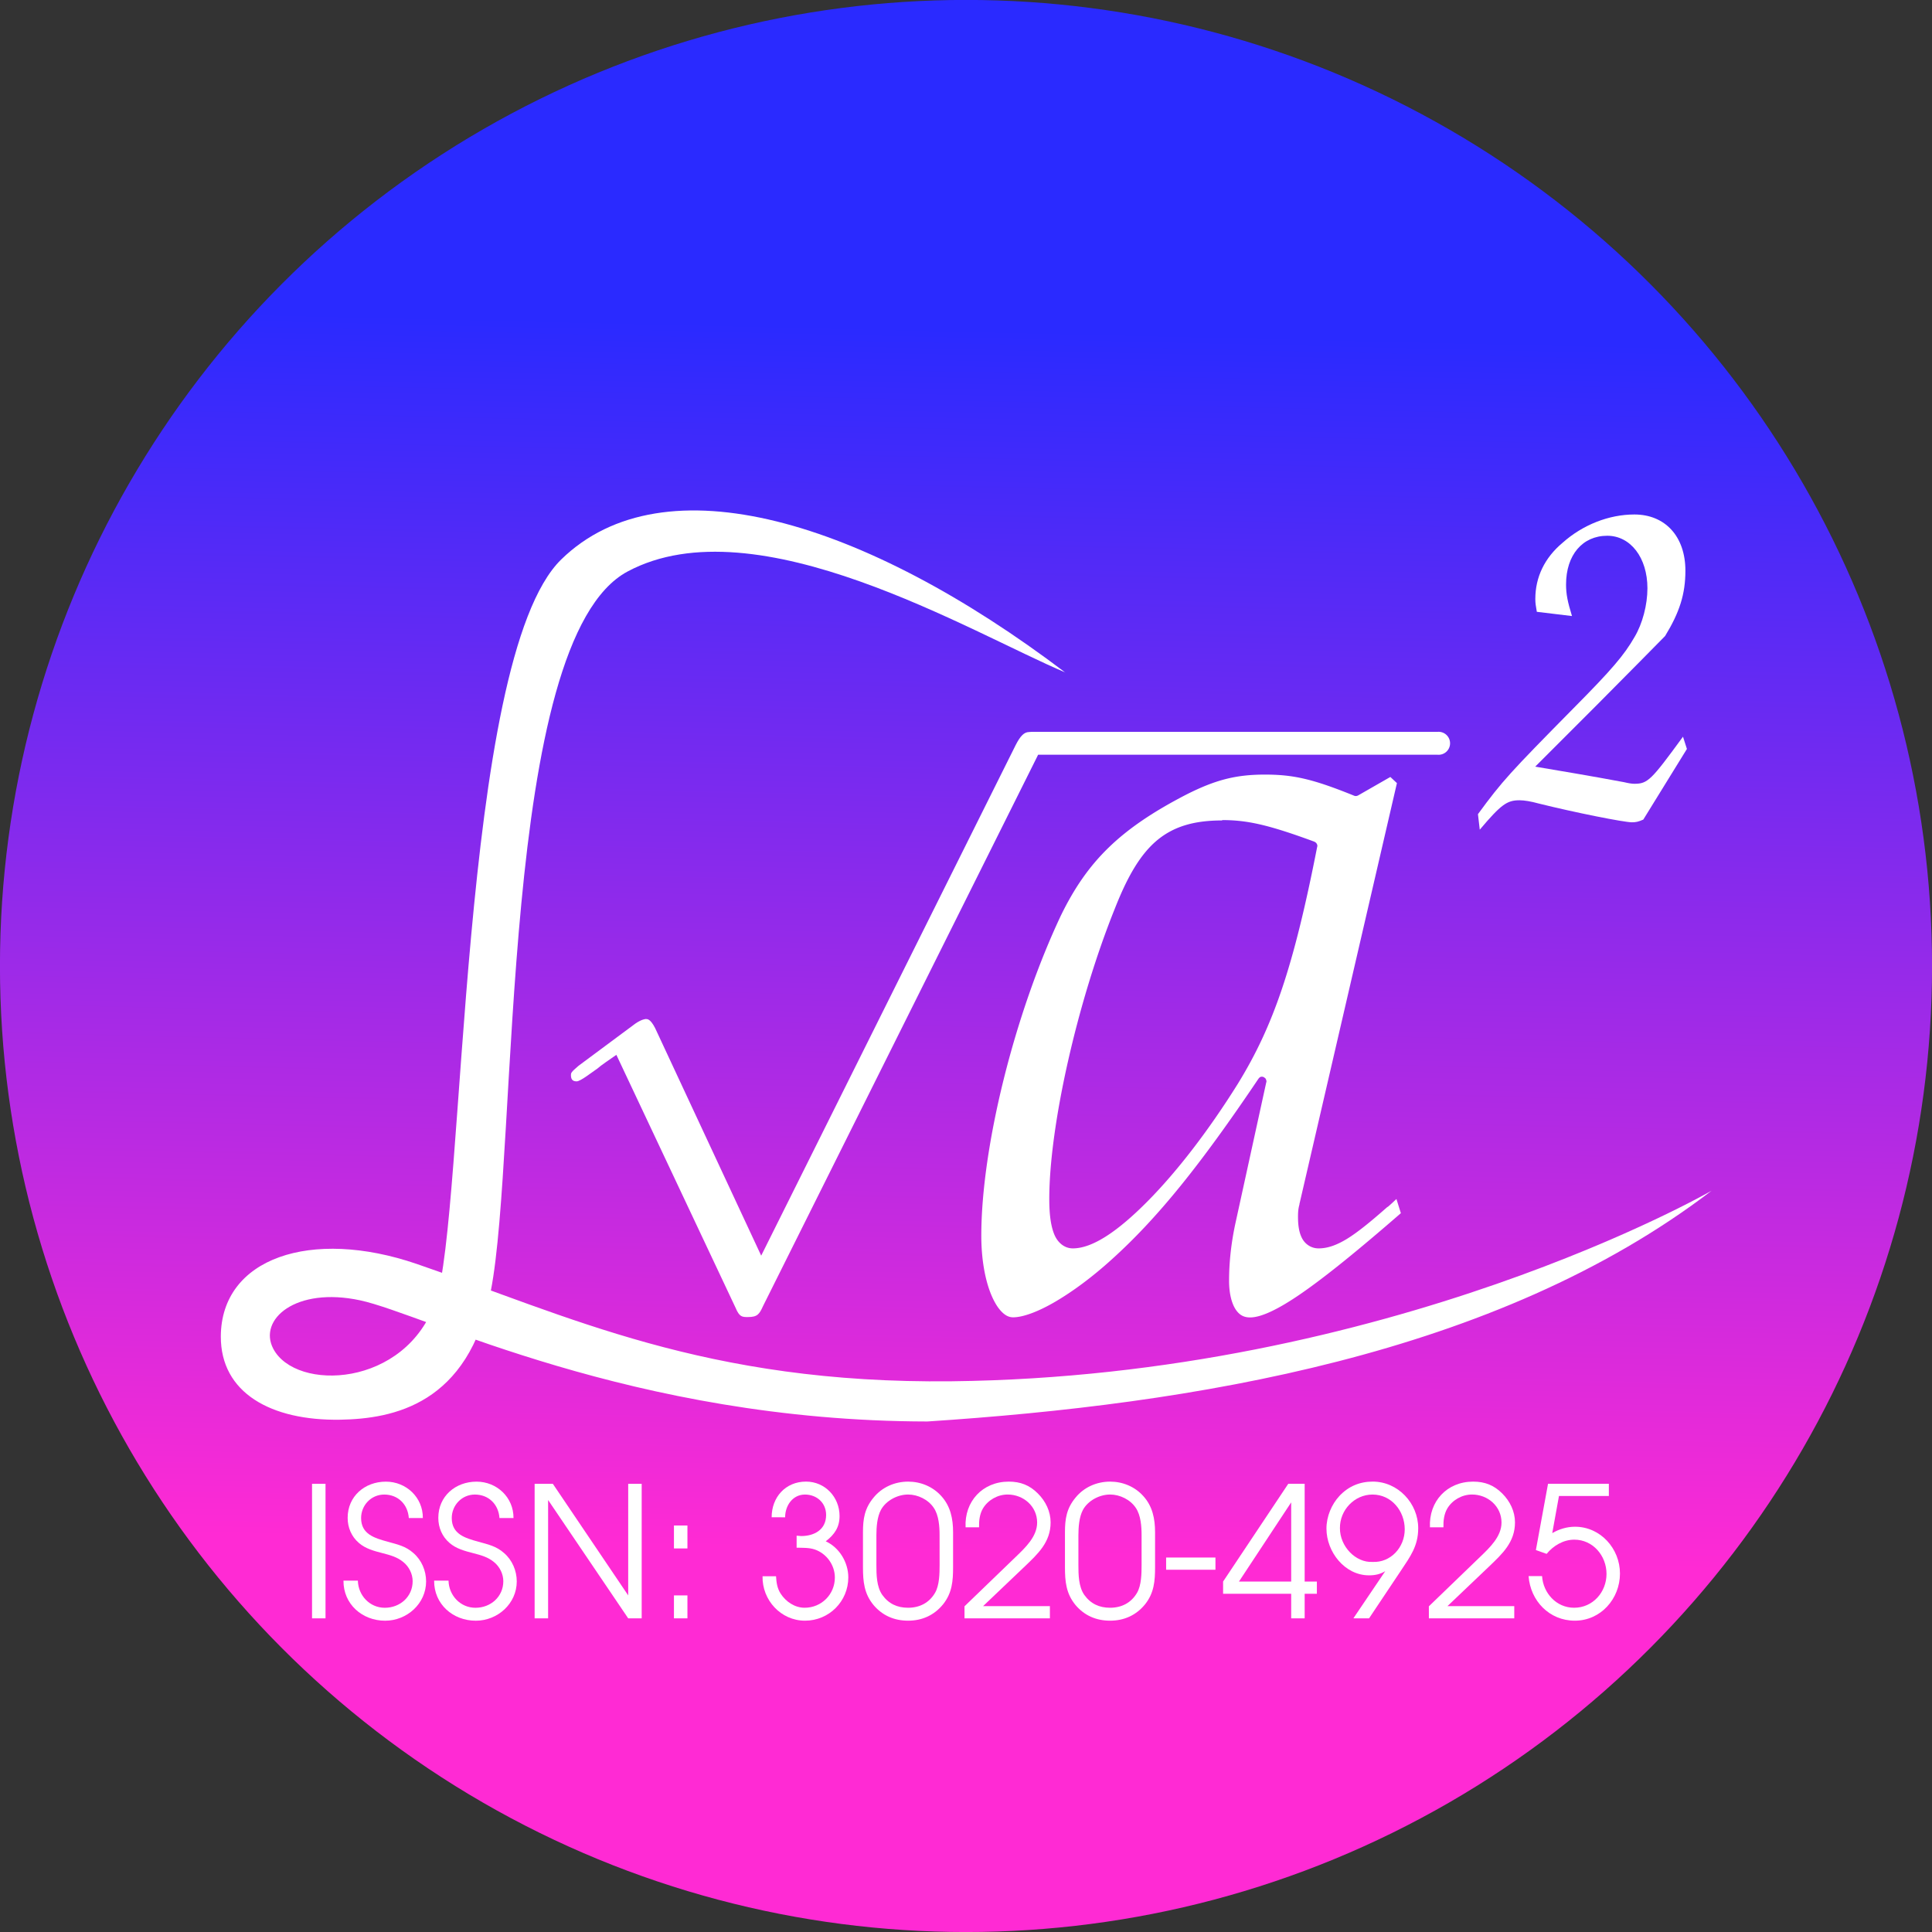 <?xml version="1.0" encoding="UTF-8" standalone="no"?>
<svg
   xmlns:dc="http://purl.org/dc/elements/1.1/"
   xmlns:cc="http://creativecommons.org/ns#"
   xmlns:rdf="http://www.w3.org/1999/02/22-rdf-syntax-ns#"
   xmlns:svg="http://www.w3.org/2000/svg"
   xmlns="http://www.w3.org/2000/svg"
   xmlns:xlink="http://www.w3.org/1999/xlink"
   xmlns:sodipodi="http://sodipodi.sourceforge.net/DTD/sodipodi-0.dtd"
   xmlns:inkscape="http://www.inkscape.org/namespaces/inkscape"
   width="89.25"
   height="89.25"
   viewBox="0 0 66.937 66.937"
   version="1.1"
   id="svg51"
   sodipodi:docname="logo.svg"
   inkscape:version="0.92.3 (2405546, 2018-03-11)">
  <rect x="0" y="0" width="66.937" height="66.937" fill="#333333" stroke="none"/>
  <sodipodi:namedview
     pagecolor="#ffffff"
     bordercolor="#666666"
     borderopacity="1"
     objecttolerance="10"
     gridtolerance="10"
     guidetolerance="10"
     inkscape:pageopacity="0"
     inkscape:pageshadow="2"
     inkscape:window-width="1280"
     inkscape:window-height="751"
     id="namedview53"
     showgrid="false"
     inkscape:zoom="4"
     inkscape:cx="28.092303"
     inkscape:cy="33.208173"
     inkscape:window-x="0"
     inkscape:window-y="0"
     inkscape:window-maximized="1"
     inkscape:current-layer="g2379"
     showguides="true"
     inkscape:guide-bbox="true"
     fit-margin-top="0"
     fit-margin-left="0"
     fit-margin-right="0"
     fit-margin-bottom="0"
     units="px"
     inkscape:snap-bbox="true"
     inkscape:snap-global="true" />
  <defs
     id="defs28">
    <linearGradient
       inkscape:collect="always"
       id="linearGradient854">
      <stop
         style="stop-color:#2a2aff;stop-opacity:1"
         offset="0"
         id="stop850" />
      <stop
         style="stop-color:#ff2ad4;stop-opacity:1"
         offset="1"
         id="stop852" />
    </linearGradient>
    <g
       id="g23">
      <symbol
         overflow="visible"
         id="glyph0-0"
         style="overflow:visible">
        <path
           style="stroke:none"
           d=""
           id="path2"
           inkscape:connector-curvature="0" />
      </symbol>
      <symbol
         overflow="visible"
         id="glyph0-1"
         style="overflow:visible">
        <path
           style="stroke:none"
           d="M 1.797,-0.922 C 2.328,-1.766 2.5,-2.406 2.625,-2.938 2.984,-4.312 3.359,-5.5 3.984,-6.188 4.094,-6.312 4.172,-6.406 4.5,-6.406 c 0.688,0 0.703,0.688 0.703,0.828 0,0.172 -0.047,0.312 -0.047,0.359 0,0.078 0.062,0.078 0.062,0.078 0.172,0 0.438,-0.109 0.688,-0.297 0.172,-0.141 0.266,-0.234 0.266,-0.641 0,-0.547 -0.281,-0.953 -0.844,-0.953 -0.312,0 -1.188,0.078 -2.172,1.062 -0.797,0.828 -1.266,2.625 -1.453,3.359 -0.172,0.703 -0.25,1 -0.562,1.609 -0.062,0.109 -0.328,0.547 -0.469,0.688 C 0.406,-0.062 0.312,0.109 0.312,0.156 c 0,0.016 0.016,0.062 0.094,0.062 0.031,0 0.234,-0.047 0.5,-0.203 0.172,-0.109 0.188,-0.125 0.422,-0.359 0.5,0 0.844,0.094 1.469,0.281 0.516,0.125 1.016,0.281 1.531,0.281 0.812,0 1.625,-0.609 1.938,-1.047 C 6.469,-1.094 6.531,-1.344 6.531,-1.375 c 0,-0.078 -0.062,-0.078 -0.078,-0.078 -0.156,0 -0.391,0.125 -0.562,0.234 C 5.625,-1.047 5.609,-0.984 5.547,-0.812 5.5,-0.656 5.438,-0.578 5.391,-0.516 5.312,-0.406 5.297,-0.406 5.156,-0.406 4.672,-0.406 4.172,-0.547 3.516,-0.734 3.234,-0.812 2.688,-0.969 2.188,-0.969 c -0.125,0 -0.266,0.016 -0.391,0.047 z m 0,0"
           id="path5"
           inkscape:connector-curvature="0" />
      </symbol>
      <symbol
         overflow="visible"
         id="glyph0-2"
         style="overflow:visible">
        <path
           style="stroke:none"
           d="m 3.875,8.516 -1.75,-3.875 C 2.047,4.484 2,4.484 1.969,4.484 c 0,0 -0.062,0 -0.172,0.078 l -0.938,0.719 c -0.125,0.109 -0.125,0.125 -0.125,0.156 0,0.062 0.016,0.109 0.094,0.109 0.062,0 0.234,-0.141 0.344,-0.219 C 1.219,5.281 1.375,5.172 1.484,5.094 l 1.969,4.312 C 3.516,9.562 3.562,9.562 3.656,9.562 c 0.156,0 0.188,-0.047 0.25,-0.188 L 8.438,0 C 8.5,-0.141 8.5,-0.172 8.5,-0.203 8.5,-0.297 8.422,-0.406 8.297,-0.406 c -0.078,0 -0.141,0.062 -0.219,0.219 z m 0,0"
           id="path8"
           inkscape:connector-curvature="0" />
      </symbol>
      <symbol
         overflow="visible"
         id="glyph1-0"
         style="overflow:visible">
        <path
           style="stroke:none"
           d=""
           id="path11"
           inkscape:connector-curvature="0" />
      </symbol>
      <symbol
         overflow="visible"
         id="glyph1-1"
         style="overflow:visible">
        <path
           style="stroke:none"
           d="M 3.719,-3.766 C 3.531,-4.141 3.25,-4.406 2.797,-4.406 c -1.156,0 -2.391,1.469 -2.391,2.922 0,0.938 0.547,1.594 1.312,1.594 0.203,0 0.703,-0.047 1.297,-0.75 0.078,0.422 0.438,0.75 0.906,0.75 0.359,0 0.578,-0.234 0.75,-0.547 0.156,-0.359 0.297,-0.969 0.297,-0.984 0,-0.109 -0.094,-0.109 -0.125,-0.109 -0.094,0 -0.109,0.047 -0.141,0.188 -0.172,0.641 -0.344,1.234 -0.75,1.234 -0.281,0 -0.297,-0.266 -0.297,-0.453 0,-0.219 0.016,-0.312 0.125,-0.75 C 3.891,-1.719 3.906,-1.828 4,-2.203 L 4.359,-3.594 c 0.062,-0.281 0.062,-0.297 0.062,-0.344 0,-0.172 -0.109,-0.266 -0.281,-0.266 -0.25,0 -0.391,0.219 -0.422,0.438 z M 3.078,-1.188 C 3.016,-1 3.016,-0.984 2.875,-0.812 2.438,-0.266 2.031,-0.109 1.75,-0.109 c -0.5,0 -0.641,-0.547 -0.641,-0.938 0,-0.5 0.312,-1.719 0.547,-2.188 0.312,-0.578 0.75,-0.953 1.156,-0.953 0.641,0 0.781,0.812 0.781,0.875 0,0.062 -0.016,0.125 -0.031,0.172 z m 0,0"
           id="path14"
           inkscape:connector-curvature="0" />
      </symbol>
      <symbol
         overflow="visible"
         id="glyph2-0"
         style="overflow:visible">
        <path
           style="stroke:none"
           d=""
           id="path17"
           inkscape:connector-curvature="0" />
      </symbol>
      <symbol
         overflow="visible"
         id="glyph2-1"
         style="overflow:visible">
        <path
           style="stroke:none"
           d="M 3.516,-1.266 H 3.281 c -0.016,0.156 -0.094,0.562 -0.188,0.625 C 3.047,-0.594 2.516,-0.594 2.406,-0.594 H 1.125 c 0.734,-0.641 0.984,-0.844 1.391,-1.172 0.516,-0.406 1,-0.844 1,-1.5 0,-0.844 -0.734,-1.359 -1.625,-1.359 -0.859,0 -1.453,0.609 -1.453,1.25 0,0.344 0.297,0.391 0.375,0.391 0.156,0 0.359,-0.125 0.359,-0.375 0,-0.125 -0.047,-0.375 -0.406,-0.375 C 0.984,-4.219 1.453,-4.375 1.781,-4.375 c 0.703,0 1.062,0.547 1.062,1.109 0,0.609 -0.438,1.078 -0.656,1.328 L 0.516,-0.266 C 0.438,-0.203 0.438,-0.188 0.438,0 h 2.875 z m 0,0"
           id="path20"
           inkscape:connector-curvature="0" />
      </symbol>
    </g>
    <clipPath
       id="clip1">
      <path
         d="m 20,0.609 h 4 V 6 h -4 z m 0,0"
         id="path25"
         inkscape:connector-curvature="0" />
    </clipPath>
    <filter
       style="color-interpolation-filters:sRGB"
       inkscape:label="Drop Shadow"
       id="filter1536">
      <feFlood
         flood-opacity="0.498"
         flood-color="rgb(0,0,0)"
         result="flood"
         id="feFlood1526" />
      <feComposite
         in="flood"
         in2="SourceGraphic"
         operator="in"
         result="composite1"
         id="feComposite1528" />
      <feGaussianBlur
         in="composite1"
         stdDeviation="0.3"
         result="blur"
         id="feGaussianBlur1530" />
      <feOffset
         dx="0.3"
         dy="0.3"
         result="offset"
         id="feOffset1532" />
      <feComposite
         in="SourceGraphic"
         in2="offset"
         operator="over"
         result="composite2"
         id="feComposite1534" />
    </filter>
    <linearGradient
       inkscape:collect="always"
       xlink:href="#linearGradient854"
       id="linearGradient924"
       gradientUnits="userSpaceOnUse"
       x1="5.495"
       y1="-19.606"
       x2="5.219"
       y2="-7.897" />
  </defs>
  <g
     id="surface1"
     transform="translate(-101.472,345.365)">
    <g
       id="g2379">
      <g
         id="g909">
        <g
           style="fill:#ffffff"
           id="g1476-3"
           transform="matrix(3.618,0,0,3.618,114.441,-263.387)">
          <g
             id="g935">
            <circle
               r="9.251"
               cy="-13.503"
               cx="5.688"
               id="path848-5"
               style="opacity:1;fill:url(#linearGradient924);fill-opacity:1;stroke:none;stroke-width:0.055;stroke-linecap:round;stroke-linejoin:round;stroke-miterlimit:4;stroke-dasharray:none;stroke-dashoffset:0;stroke-opacity:1"
               transform="translate(-0.022,0.095)" />
            <path
               id="path4571-6"
               style="color:#000000;font-style:normal;font-variant:normal;font-weight:normal;font-stretch:normal;font-size:medium;line-height:normal;font-family:sans-serif;font-variant-ligatures:normal;font-variant-position:normal;font-variant-caps:normal;font-variant-numeric:normal;font-variant-alternates:normal;font-feature-settings:normal;text-indent:0;text-align:start;text-decoration:none;text-decoration-line:none;text-decoration-style:solid;text-decoration-color:#000000;letter-spacing:normal;word-spacing:normal;text-transform:none;writing-mode:lr-tb;direction:ltr;text-orientation:mixed;dominant-baseline:auto;baseline-shift:baseline;text-anchor:start;white-space:normal;shape-padding:0;clip-rule:nonzero;display:inline;overflow:visible;visibility:visible;opacity:1;isolation:auto;mix-blend-mode:normal;color-interpolation:sRGB;color-interpolation-filters:linearRGB;solid-color:#000000;solid-opacity:1;vector-effect:none;fill:#ffffff;fill-opacity:1;fill-rule:nonzero;stroke:none;stroke-width:0.219;stroke-linecap:round;stroke-linejoin:round;stroke-miterlimit:4;stroke-dasharray:none;stroke-dashoffset:0;stroke-opacity:1;color-rendering:auto;image-rendering:auto;shape-rendering:auto;text-rendering:auto;enable-background:accumulate"
               d="m 6.294,-15.65 a 0.11,0.11 0 0 0 0.01,0.219 h 3.877 a 0.11,0.11 0 1 0 0,-0.219 H 6.304 a 0.11,0.11 0 0 0 -0.01,0 z"
               inkscape:connector-curvature="0" />
            <path
               transform="matrix(1.144,0,0,1.2,-1.04,2.752)"
               d="m 8.363,-14.994 c -0.246,0 -0.416,0.044 -0.654,0.158 -0.559,0.275 -0.832,0.535 -1.053,0.967 -0.39,0.789 -0.666,1.85 -0.666,2.555 0,0.188 0.032,0.355 0.084,0.473 0.026,0.059 0.056,0.105 0.088,0.135 0.031,0.03 0.062,0.043 0.094,0.043 0.082,0 0.209,-0.044 0.354,-0.125 0.145,-0.081 0.309,-0.196 0.473,-0.338 0.381,-0.328 0.736,-0.746 1.227,-1.441 a 0.037,0.037 0 0 1 0.002,-0.002 0.037,0.037 0 0 1 0.008,-0.008 0.037,0.037 0 0 1 0.006,-0.004 0.037,0.037 0 0 1 0.025,0 0.037,0.037 0 0 1 0.01,0.006 0.037,0.037 0 0 1 0.006,0.004 0.037,0.037 0 0 1 0.006,0.01 0.037,0.037 0 0 1 0.004,0.018 0.037,0.037 0 0 1 -0.002,0.006 l -0.26,1.133 c -0.035,0.158 -0.051,0.309 -0.051,0.449 0,0.098 0.02,0.174 0.051,0.223 0.031,0.048 0.069,0.07 0.125,0.07 0.088,0 0.227,-0.058 0.434,-0.195 0.203,-0.134 0.473,-0.343 0.828,-0.637 l -0.037,-0.113 c -0.023,0.02 -0.045,0.041 -0.074,0.064 v -0.002 c -0.144,0.121 -0.25,0.203 -0.34,0.256 -0.09,0.052 -0.164,0.076 -0.238,0.076 -0.055,0 -0.104,-0.027 -0.133,-0.072 -0.028,-0.045 -0.039,-0.104 -0.039,-0.18 0,-0.035 0.002,-0.066 0.012,-0.098 v -0.004 l 0.816,-3.359 -0.055,-0.049 -0.271,0.148 a 0.037,0.037 0 0 1 -0.006,0.002 0.037,0.037 0 0 1 -0.025,0 C 8.763,-14.96 8.601,-14.994 8.363,-14.994 Z m -0.357,0.363 c 0.21,0 0.386,0.037 0.771,0.172 a 0.037,0.037 0 0 1 0.01,0.006 0.037,0.037 0 0 1 0.006,0.004 0.037,0.037 0 0 1 0.004,0.006 0.037,0.037 0 0 1 0.006,0.014 0.037,0.037 0 0 1 -0.002,0.014 c -0.197,0.958 -0.367,1.429 -0.664,1.889 -0.247,0.377 -0.512,0.703 -0.754,0.936 -0.242,0.233 -0.457,0.377 -0.627,0.377 -0.067,0 -0.124,-0.042 -0.154,-0.109 -0.03,-0.068 -0.043,-0.162 -0.043,-0.285 0,-0.582 0.234,-1.572 0.549,-2.318 0.108,-0.262 0.217,-0.438 0.359,-0.549 0.143,-0.111 0.316,-0.154 0.539,-0.154 z"
               id="text4575-1"
               style="font-style:normal;font-weight:normal;font-size:8.933px;line-height:1.25;font-family:sans-serif;letter-spacing:0px;word-spacing:0px;fill:#ffffff;fill-opacity:1;stroke:none;stroke-width:0.223"
               inkscape:original="M 8.3632812 -15.03125 C 8.1131697 -15.03125 7.9345384 -14.985264 7.6933594 -14.869141 C 7.1306083 -14.592231 6.8463608 -14.324414 6.6230469 -13.886719 C 6.2300144 -13.091721 5.953125 -12.029058 5.953125 -11.314453 C 5.953125 -10.930353 6.0861408 -10.626953 6.2558594 -10.626953 C 6.4434431 -10.626953 6.7749641 -10.813768 7.1054688 -11.099609 C 7.4895687 -11.430114 7.8466 -11.850136 8.3378906 -12.546875 L 8.078125 -11.414062 C 8.0423948 -11.253276 8.0253906 -11.099952 8.0253906 -10.957031 C 8.0253906 -10.751582 8.1042929 -10.626953 8.2382812 -10.626953 C 8.4437301 -10.626953 8.8104991 -10.876961 9.5429688 -11.484375 L 9.4804688 -11.671875 C 9.4179409 -11.61828 9.4098972 -11.609949 9.3652344 -11.574219 C 9.0793925 -11.33304 8.9445352 -11.251953 8.8105469 -11.251953 C 8.7212213 -11.251953 8.6757813 -11.323876 8.6757812 -11.466797 C 8.6757812 -11.502527 8.6766143 -11.529843 8.6855469 -11.556641 L 9.5078125 -14.941406 L 9.4179688 -15.021484 L 9.1230469 -14.861328 C 8.7746771 -14.995316 8.6044603 -15.03125 8.3632812 -15.03125 z M 8.0058594 -14.59375 C 8.2113082 -14.59375 8.381525 -14.557816 8.765625 -14.423828 C 8.5691087 -13.468045 8.4002431 -13.002435 8.1054688 -12.546875 C 7.6141781 -11.79654 7.0506338 -11.251953 6.7558594 -11.251953 C 6.6486687 -11.251953 6.5957031 -11.368196 6.5957031 -11.609375 C 6.5957031 -12.181059 6.8279855 -13.17266 7.140625 -13.914062 C 7.3550064 -14.432151 7.5681641 -14.59375 8.0058594 -14.59375 z "
               inkscape:radius="-0.036773764"
               sodipodi:type="inkscape:offset" />
            <g
               id="text861-2"
               style="font-style:normal;font-weight:normal;font-size:4.934px;line-height:1.25;font-family:sans-serif;letter-spacing:0px;word-spacing:0px;fill:#ffffff;fill-opacity:1;stroke:none;stroke-width:0.123"
               transform="scale(0.962,1.039)"
               aria-label="2">
              <path
                 id="path852"
                 style="font-style:normal;font-variant:normal;font-weight:normal;font-stretch:normal;font-family:'URW Chancery L';-inkscape-font-specification:'URW Chancery L';fill:#ffffff;fill-opacity:1;stroke-width:0.123"
                 d="m 11.004,-14.161 c 0.212,-0.232 0.271,-0.271 0.395,-0.271 0.049,0 0.113,0.01 0.192,0.03 0.365,0.084 0.849,0.173 0.928,0.173 0.039,0 0.064,-0.005 0.113,-0.025 l 0.434,-0.651 -0.039,-0.113 c -0.316,0.4 -0.35,0.434 -0.484,0.434 -0.025,0 -0.059,-0.005 -0.104,-0.015 -0.34,-0.059 -0.636,-0.104 -0.883,-0.143 l 0.607,-0.562 0.439,-0.41 0.247,-0.232 c 0.143,-0.217 0.202,-0.385 0.202,-0.602 0,-0.316 -0.202,-0.518 -0.508,-0.518 -0.252,0 -0.513,0.094 -0.715,0.261 -0.178,0.138 -0.271,0.316 -0.271,0.518 0,0.039 0.005,0.064 0.015,0.118 l 0.35,0.039 c -0.044,-0.133 -0.059,-0.202 -0.059,-0.291 0,-0.271 0.163,-0.449 0.41,-0.449 0.232,0 0.4,0.202 0.4,0.484 0,0.153 -0.049,0.326 -0.128,0.449 -0.104,0.168 -0.227,0.301 -0.607,0.656 -0.636,0.597 -0.71,0.671 -0.952,0.977 z" />
            </g>
          </g>
          <g
             transform="matrix(0.58,0,0,0.562,-2.528,-17.351)"
             id="g36-2"
             style="fill:#ffffff;fill-opacity:1;stroke:none;stroke-width:0.433;stroke-miterlimit:4;stroke-dasharray:none">
            <use
               height="100%"
               width="100%"
               id="use34-9"
               y="3.436"
               x="6.871"
               xlink:href="#glyph0-2"
               style="fill:#ffffff;fill-opacity:1;stroke:none;stroke-width:0.433;stroke-miterlimit:4;stroke-dasharray:none" />
          </g>
          <path
             inkscape:export-ydpi="300"
             inkscape:export-xdpi="300"
             style="fill:#ffffff;fill-opacity:1;stroke:none;stroke-width:0.007;stroke-linecap:butt;stroke-linejoin:miter;stroke-miterlimit:4;stroke-dasharray:none;stroke-opacity:1"
             d="m 6.617,-16.218 c -1.925,-1.459 -3.845,-2.041 -4.827,-1.083 -0.982,0.958 -0.917,6.278 -1.203,7.105 -0.286,0.827 -1.339,0.866 -1.555,0.453 -0.146,-0.279 0.214,-0.596 0.833,-0.463 0.619,0.133 2.599,1.156 5.431,1.16 2.535,-0.166 5.442,-0.63 7.51,-2.21 0,0 -3.079,1.777 -7.276,1.825 -2.366,0.027 -3.679,-0.629 -5.125,-1.124 -1.011,-0.346 -1.871,-0.057 -1.875,0.694 -0.002,0.54 0.479,0.809 1.144,0.798 0.507,-0.009 1.228,-0.146 1.441,-1.231 0.267,-1.361 0.076,-6.234 1.311,-6.892 1.235,-0.659 3.293,0.589 4.193,0.968 z"
             id="path4569-5"
             inkscape:connector-curvature="0"
             sodipodi:nodetypes="czzszccssssszcc" />
        </g>
        <g
           id="text2365"
           style="font-style:normal;font-variant:normal;font-weight:500;font-stretch:normal;font-size:6.307px;line-height:1.25;font-family:'ITC Avant Garde Gothic Book';-inkscape-font-specification:'ITC Avant Garde Gothic Book, Medium';letter-spacing:0px;word-spacing:0px;fill:#ffffff;fill-opacity:1;stroke:none;stroke-width:0.473"
           aria-label="ISSN: 3020-4925">
          <path
             id="path855"
             style="fill:#ffffff;stroke-width:0.473"
             d="m 112.283,-289.295 h 0.467 v -4.661 h -0.467 z" />
          <path
             id="path857"
             style="fill:#ffffff;stroke-width:0.473"
             d="m 113.372,-290.601 c -0.006,0.814 0.65,1.388 1.444,1.388 0.757,0 1.419,-0.593 1.419,-1.362 0,-0.372 -0.158,-0.738 -0.435,-0.978 -0.271,-0.246 -0.561,-0.303 -0.896,-0.397 -0.454,-0.126 -0.921,-0.259 -0.921,-0.82 0,-0.442 0.347,-0.814 0.801,-0.814 0.479,0 0.82,0.341 0.852,0.814 h 0.486 c 0.006,-0.713 -0.574,-1.261 -1.28,-1.261 -0.732,0 -1.325,0.505 -1.325,1.255 0,0.334 0.132,0.65 0.391,0.87 0.233,0.202 0.53,0.278 0.82,0.353 0.265,0.069 0.505,0.132 0.719,0.309 0.196,0.158 0.322,0.41 0.322,0.662 0,0.536 -0.435,0.921 -0.965,0.921 -0.524,0 -0.921,-0.429 -0.933,-0.94 z" />
          <path
             id="path859"
             style="fill:#ffffff;stroke-width:0.473"
             d="m 116.513,-290.601 c -0.006,0.814 0.65,1.388 1.444,1.388 0.757,0 1.419,-0.593 1.419,-1.362 0,-0.372 -0.158,-0.738 -0.435,-0.978 -0.271,-0.246 -0.561,-0.303 -0.896,-0.397 -0.454,-0.126 -0.921,-0.259 -0.921,-0.82 0,-0.442 0.347,-0.814 0.801,-0.814 0.479,0 0.82,0.341 0.852,0.814 h 0.486 c 0.006,-0.713 -0.574,-1.261 -1.28,-1.261 -0.732,0 -1.325,0.505 -1.325,1.255 0,0.334 0.132,0.65 0.391,0.87 0.233,0.202 0.53,0.278 0.82,0.353 0.265,0.069 0.505,0.132 0.719,0.309 0.196,0.158 0.322,0.41 0.322,0.662 0,0.536 -0.435,0.921 -0.965,0.921 -0.524,0 -0.921,-0.429 -0.933,-0.94 z" />
          <path
             id="path861"
             style="fill:#ffffff;stroke-width:0.473"
             d="m 119.995,-289.295 h 0.467 v -4.1 l 2.775,4.1 h 0.467 v -4.661 h -0.467 v 3.866 l -2.611,-3.866 h -0.631 z" />
          <path
             id="path863"
             style="fill:#ffffff;stroke-width:0.473"
             d="m 124.822,-289.295 h 0.467 v -0.795 h -0.467 z m 0,-2.422 h 0.467 v -0.795 h -0.467 z" />
          <path
             id="path865"
             style="fill:#ffffff;stroke-width:0.473"
             d="m 128.674,-292.796 c 0,-0.404 0.259,-0.788 0.688,-0.788 0.41,0 0.732,0.29 0.732,0.706 0,0.511 -0.41,0.732 -0.864,0.732 l -0.158,-0.013 v 0.416 c 0.208,0.006 0.429,-0.006 0.631,0.063 0.404,0.139 0.694,0.536 0.694,0.971 0,0.58 -0.46,1.047 -1.047,1.047 -0.341,0 -0.65,-0.208 -0.833,-0.492 -0.12,-0.189 -0.145,-0.385 -0.158,-0.599 h -0.467 c -0.019,0.82 0.631,1.539 1.47,1.539 0.833,0 1.501,-0.669 1.501,-1.501 0,-0.517 -0.309,-1.034 -0.782,-1.249 0.303,-0.233 0.479,-0.486 0.479,-0.877 0,-0.656 -0.505,-1.192 -1.161,-1.192 -0.719,0 -1.192,0.549 -1.192,1.236 z" />
          <path
             id="path867"
             style="fill:#ffffff;stroke-width:0.473"
             d="m 131.371,-291.068 c 0,0.492 0.038,0.915 0.366,1.312 0.309,0.366 0.719,0.542 1.198,0.542 0.486,0 0.908,-0.189 1.217,-0.574 0.309,-0.391 0.341,-0.807 0.341,-1.28 v -1.211 c 0,-0.467 -0.088,-0.902 -0.41,-1.255 -0.296,-0.328 -0.713,-0.498 -1.148,-0.498 -0.467,0 -0.908,0.196 -1.198,0.555 -0.309,0.372 -0.366,0.732 -0.366,1.198 z m 2.655,-0.076 c 0,0.296 -0.006,0.706 -0.158,0.965 -0.202,0.347 -0.536,0.517 -0.934,0.517 -0.378,0 -0.675,-0.139 -0.896,-0.448 -0.196,-0.284 -0.202,-0.7 -0.202,-1.034 v -1.028 c 0,-0.278 0.025,-0.637 0.158,-0.883 0.177,-0.322 0.574,-0.53 0.94,-0.53 0.341,0 0.7,0.177 0.889,0.46 0.177,0.259 0.202,0.65 0.202,0.952 z" />
          <path
             id="path869"
             style="fill:#ffffff;stroke-width:0.473"
             d="m 134.889,-289.295 h 2.958 v -0.423 h -2.315 l 1.444,-1.375 c 0.454,-0.435 0.896,-0.839 0.896,-1.526 0,-0.378 -0.17,-0.732 -0.442,-1.003 -0.29,-0.29 -0.606,-0.41 -1.009,-0.41 -0.908,0 -1.539,0.688 -1.495,1.583 h 0.467 c -0.006,-0.221 0.019,-0.454 0.132,-0.65 0.177,-0.296 0.511,-0.486 0.858,-0.486 0.549,0 1.022,0.41 1.022,0.971 0,0.486 -0.41,0.87 -0.738,1.186 l -1.779,1.716 z" />
          <path
             id="path871"
             style="fill:#ffffff;stroke-width:0.473"
             d="m 138.369,-291.068 c 0,0.492 0.038,0.915 0.366,1.312 0.309,0.366 0.719,0.542 1.198,0.542 0.486,0 0.908,-0.189 1.217,-0.574 0.309,-0.391 0.341,-0.807 0.341,-1.28 v -1.211 c 0,-0.467 -0.088,-0.902 -0.41,-1.255 -0.296,-0.328 -0.713,-0.498 -1.148,-0.498 -0.467,0 -0.908,0.196 -1.198,0.555 -0.309,0.372 -0.366,0.732 -0.366,1.198 z m 2.655,-0.076 c 0,0.296 -0.006,0.706 -0.158,0.965 -0.202,0.347 -0.536,0.517 -0.933,0.517 -0.378,0 -0.675,-0.139 -0.896,-0.448 -0.196,-0.284 -0.202,-0.7 -0.202,-1.034 v -1.028 c 0,-0.278 0.025,-0.637 0.158,-0.883 0.177,-0.322 0.574,-0.53 0.94,-0.53 0.341,0 0.7,0.177 0.889,0.46 0.177,0.259 0.202,0.65 0.202,0.952 z" />
          <path
             id="path873"
             style="fill:#ffffff;stroke-width:0.473"
             d="m 141.874,-291.402 v 0.423 h 1.709 v -0.423 z" />
          <path
             id="path875"
             style="fill:#ffffff;stroke-width:0.473"
             d="m 146.207,-289.295 h 0.467 v -0.852 h 0.423 v -0.423 h -0.423 v -3.387 h -0.568 l -2.258,3.387 v 0.423 h 2.359 z m 0,-1.274 h -1.81 l 1.81,-2.744 z" />
          <path
             id="path877"
             style="fill:#ffffff;stroke-width:0.473"
             d="m 148.905,-289.295 1.104,-1.653 c 0.322,-0.486 0.599,-0.852 0.599,-1.47 0,-0.864 -0.7,-1.615 -1.577,-1.615 -0.448,0 -0.839,0.164 -1.148,0.492 -0.278,0.296 -0.454,0.719 -0.454,1.135 0,0.807 0.631,1.621 1.476,1.621 0.208,0 0.385,-0.038 0.561,-0.145 l -1.104,1.634 z m -1.009,-3.128 c -0.006,-0.618 0.498,-1.161 1.129,-1.161 0.656,0 1.116,0.568 1.116,1.205 0,0.624 -0.486,1.161 -1.116,1.129 -0.587,0.032 -1.135,-0.542 -1.129,-1.173 z" />
          <path
             id="path879"
             style="fill:#ffffff;stroke-width:0.473"
             d="m 150.978,-289.295 h 2.958 v -0.423 h -2.315 l 1.444,-1.375 c 0.454,-0.435 0.896,-0.839 0.896,-1.526 0,-0.378 -0.17,-0.732 -0.442,-1.003 -0.29,-0.29 -0.606,-0.41 -1.009,-0.41 -0.908,0 -1.539,0.688 -1.495,1.583 h 0.467 c -0.006,-0.221 0.019,-0.454 0.132,-0.65 0.177,-0.296 0.511,-0.486 0.858,-0.486 0.549,0 1.022,0.41 1.022,0.971 0,0.486 -0.41,0.87 -0.738,1.186 l -1.779,1.716 z" />
          <path
             id="path881"
             style="fill:#ffffff;stroke-width:0.473"
             d="m 154.685,-291.661 0.372,0.132 c 0.233,-0.284 0.58,-0.492 0.959,-0.492 0.65,0 1.116,0.561 1.116,1.186 0,0.631 -0.473,1.173 -1.123,1.173 -0.618,0 -1.072,-0.511 -1.11,-1.097 h -0.467 c 0.063,0.858 0.719,1.545 1.602,1.545 0.896,0 1.564,-0.757 1.564,-1.634 0,-0.864 -0.675,-1.621 -1.558,-1.621 -0.278,0 -0.549,0.082 -0.788,0.221 l 0.233,-1.287 h 1.728 v -0.423 h -2.107 z" />
        </g>
      </g>
    </g>
  </g>
</svg>
